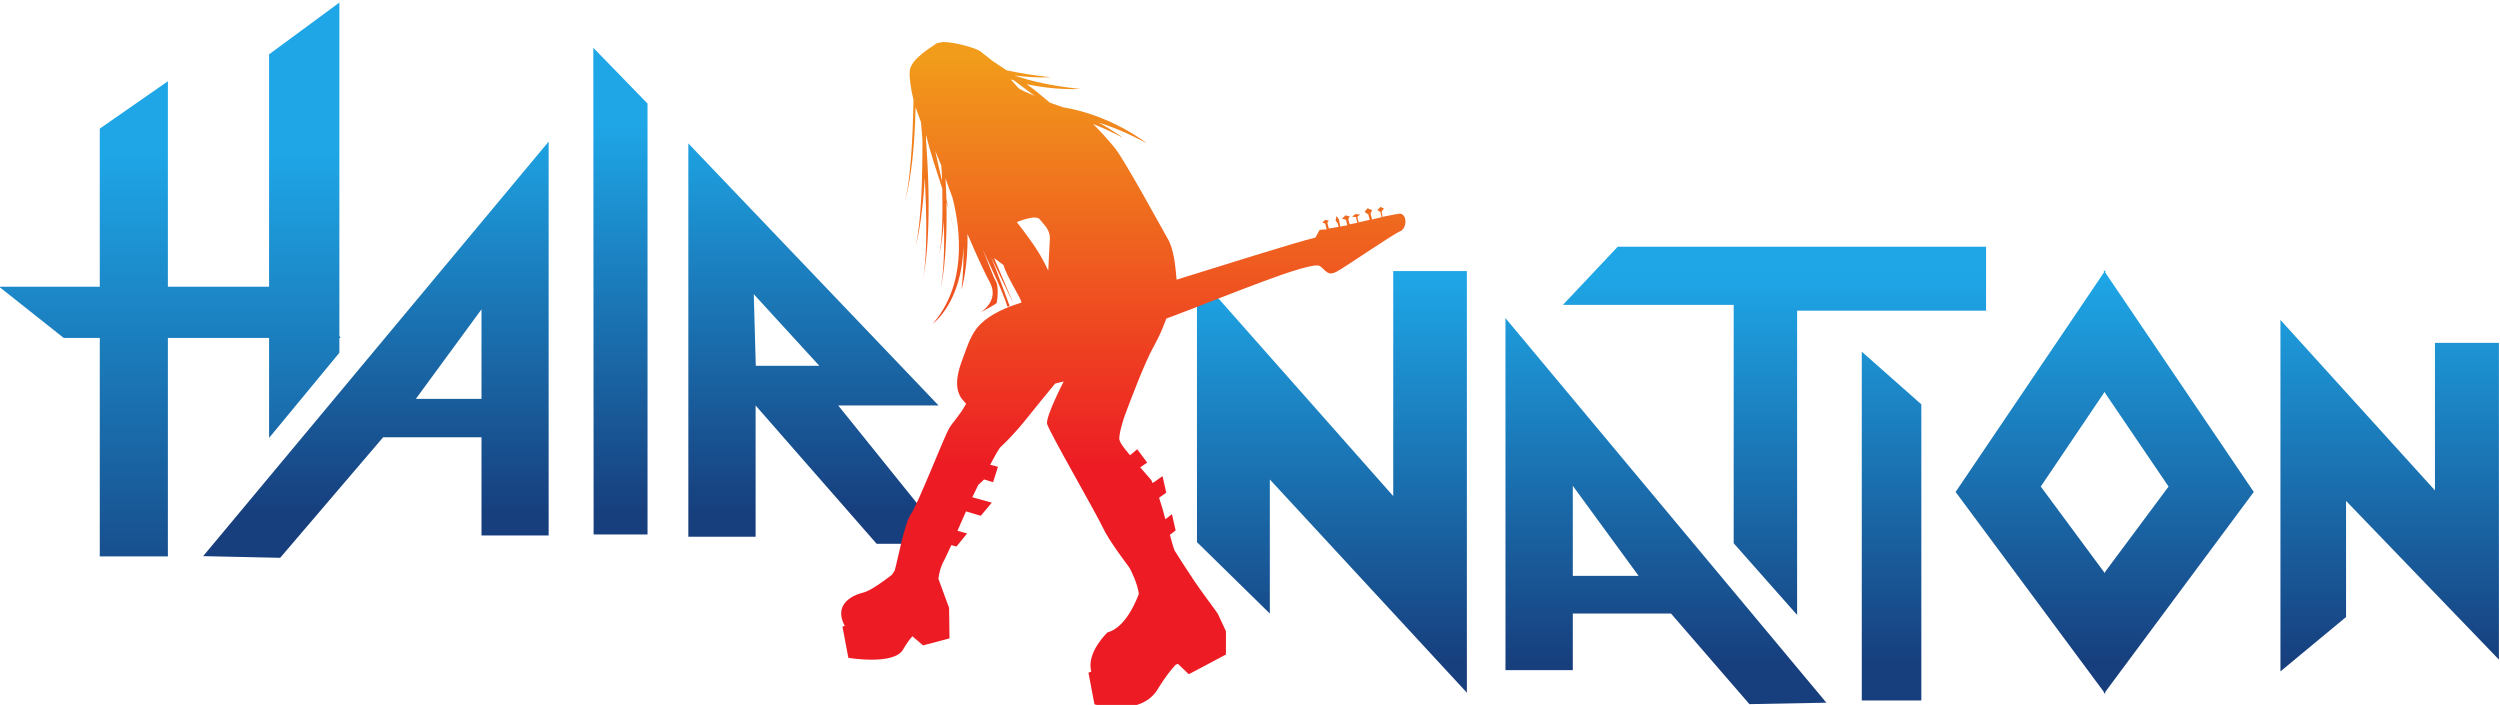 <svg width="800" height="225.58" version="1.1" viewBox="0 0 211.67 59.684" xmlns="http://www.w3.org/2000/svg">
 <defs>
  <linearGradient id="linearGradient13398" x2="1" gradientTransform="matrix(0 -10.542 -10.542 0 256.95 584.72)" gradientUnits="userSpaceOnUse">
   <stop stop-color="#f19c1b" offset="0"/>
   <stop stop-color="#ed1c24" offset=".652"/>
   <stop stop-color="#ed1c24" offset="1"/>
  </linearGradient>
  <linearGradient id="linearGradient13376" x2="1" gradientTransform="matrix(0 -6.555 -6.555 0 251.83 583.56)" gradientUnits="userSpaceOnUse">
   <stop stop-color="#1ea6e6" offset="0"/>
   <stop stop-color="#173e7d" offset="1"/>
  </linearGradient>
  <linearGradient id="linearGradient13356" x2="1" gradientTransform="matrix(0 -6.554 -6.554 0 248.49 583.56)" gradientUnits="userSpaceOnUse">
   <stop stop-color="#1ea6e6" offset="0"/>
   <stop stop-color="#173e7d" offset="1"/>
  </linearGradient>
  <linearGradient id="linearGradient13336" x2="1" gradientTransform="matrix(0 -6.556 -6.556 0 244.37 583.56)" gradientUnits="userSpaceOnUse">
   <stop stop-color="#1ea6e6" offset="0"/>
   <stop stop-color="#173e7d" offset="1"/>
  </linearGradient>
  <linearGradient id="linearGradient13316" x2="1" gradientTransform="matrix(0 -8.092 -8.092 0 240.9 583.08)" gradientUnits="userSpaceOnUse">
   <stop stop-color="#1ea6e6" offset="0"/>
   <stop stop-color="#173e7d" offset="1"/>
  </linearGradient>
  <linearGradient id="linearGradient13296" x2="1" gradientTransform="matrix(0 -6.546 -6.546 0 273.48 581.01)" gradientUnits="userSpaceOnUse">
   <stop stop-color="#1ea6e6" offset="0"/>
   <stop stop-color="#173e7d" offset="1"/>
  </linearGradient>
  <linearGradient id="linearGradient13276" x2="1" gradientTransform="matrix(0 -6.554 -6.554 0 267.91 581.01)" gradientUnits="userSpaceOnUse">
   <stop stop-color="#1ea6e6" offset="0"/>
   <stop stop-color="#173e7d" offset="1"/>
  </linearGradient>
  <linearGradient id="linearGradient13256" x2="1" gradientTransform="matrix(0 -6.549 -6.549 0 278.28 581.01)" gradientUnits="userSpaceOnUse">
   <stop stop-color="#1ea6e6" offset="0"/>
   <stop stop-color="#173e7d" offset="1"/>
  </linearGradient>
  <linearGradient id="linearGradient13236" x2="1" gradientTransform="matrix(0 -6.545 -6.545 0 260.47 581.01)" gradientUnits="userSpaceOnUse">
   <stop stop-color="#1ea6e6" offset="0"/>
   <stop stop-color="#173e7d" offset="1"/>
  </linearGradient>
  <linearGradient id="linearGradient13216" x2="1" gradientTransform="matrix(0 -6.551 -6.551 0 269.89 581.01)" gradientUnits="userSpaceOnUse">
   <stop stop-color="#1ea6e6" offset="0"/>
   <stop stop-color="#173e7d" offset="1"/>
  </linearGradient>
  <linearGradient id="linearGradient13196" x2="1" gradientTransform="matrix(0 -6.55 -6.55 0 266.1 581.01)" gradientUnits="userSpaceOnUse">
   <stop stop-color="#1ea6e6" offset="0"/>
   <stop stop-color="#173e7d" offset="1"/>
  </linearGradient>
 </defs>
 <g transform="translate(171.24 -14.777)">
  <g transform="matrix(5.028 0 0 -5.028 -1368.1 2959.5)">
   <path d="m263.39 574.38h1.134v0.954h1.653l1.321-1.526 1.296 0.024-5.404 6.476zm1.134 3.104 1.108-1.516h-1.108z" fill="url(#linearGradient13196)"/>
  </g>
  <g transform="matrix(5.028 0 0 -5.028 -1368.1 2959.5)">
   <path d="m269.39 573.87h1.003v4.986l-1.003 0.887z" fill="url(#linearGradient13216)"/>
  </g>
  <g transform="matrix(5.028 0 0 -5.028 -1368.1 2959.5)">
   <path d="m261.5 581.1v-3.789l-3.305 3.737v-4.512l1.227-1.203v2.258l3.318-3.59v7.099z" fill="url(#linearGradient13236)"/>
  </g>
  <g transform="matrix(5.028 0 0 -5.028 -1368.1 2959.5)">
   <path d="m276.44 574.36h1e-3l1.104 0.915v1.955l2.574-2.672v5.333h-1.077v-2.484l-2.602 2.871z" fill="url(#linearGradient13256)"/>
  </g>
  <g transform="matrix(5.028 0 0 -5.028 -1368.1 2959.5)">
   <path d="m265.28 581.51-0.923-0.979h2.876v-4.014l1.068-1.207v5.123h3.182v1.077z" fill="url(#linearGradient13276)"/>
  </g>
  <g transform="matrix(5.028 0 0 -5.028 -1368.1 2959.5)">
   <path d="m273.48 581.1-0.013 0.015v-0.039l-2.497-3.695 2.497-3.368v-0.03l0.013 0.014 0.01-0.014v0.03l2.501 3.368-2.501 3.695v0.039zm2e-3 -2.034v-0.011l1.074-1.583-1.074-1.444v-0.014l-2e-3 7e-3 -8e-3 -7e-3v0.014l-1.068 1.444 1.068 1.583v0.011l8e-3 -4e-3z" fill="url(#linearGradient13296)"/>
  </g>
  <g transform="matrix(5.028 0 0 -5.028 -1368.1 2959.5)">
   <path d="m242.57 584.75v-3.913h-1.704v3.46l-1.147-0.798v-2.662h-1.695l1.087-0.862h0.608v-3.679h1.147v3.679h1.704v-1.684l1.184 1.434v0.25h0.02l-0.02 0.035v5.612z" fill="url(#linearGradient13316)"/>
  </g>
  <g transform="matrix(5.028 0 0 -5.028 -1368.1 2959.5)">
   <path d="m241.46 576.3 1.297-0.028 1.734 2.03h1.656v-1.654h1.131v6.633zm4.687 4.156v-1.508h-1.106z" fill="url(#linearGradient13336)"/>
  </g>
  <g transform="matrix(5.028 0 0 -5.028 -1368.1 2959.5)">
   <path d="m248.03 584.86 5e-3 -8.195h0.908v7.256z" fill="url(#linearGradient13356)"/>
  </g>
  <g transform="matrix(5.028 0 0 -5.028 -1368.1 2959.5)">
   <path d="m249.63 583.25v-6.623h1.133v2.21l2.038-2.329h1.229l-1.876 2.329h1.69zm1.102-2.539 1.104-1.206h-1.07z" fill="url(#linearGradient13376)"/>
  </g>
  <g transform="matrix(5.028 0 0 -5.028 -1368.1 2959.5)">
   <path d="m253.82 584.94c-0.089-0.067-0.447-0.261-0.463-0.478-6e-3 -0.115 0.019-0.294 0.064-0.477-3e-3 -0.26-0.026-1.304-0.146-1.708 0 0 0.157 0.439 0.182 1.583l0.091-0.254c5e-3 -0.076 0.017-0.182 0.024-0.299 2e-3 -0.633-0.019-1.393-0.115-1.79 0 0 0.108 0.348 0.156 1.156 0.029-0.609 0.044-1.305-0.029-1.68 0 0 0.171 0.68 0.048 2.318v0.083c0.077-0.314 0.179-0.61 0.274-0.905 9e-3 -0.437 2e-3 -0.851-0.051-1.121 0 0 0.047 0.179 0.079 0.581 0.011-0.439 0-0.861-0.054-1.126 0 0 0.117 0.43 0.096 1.44l0.041-0.127-0.041 0.168c-2e-3 0.111-9e-3 0.237-0.015 0.361 0.027-0.083 0.063-0.19 0.117-0.326 0.145-0.572 0.235-1.474-0.332-2.126 0 0 0.496 0.355 0.515 1.309 7e-3 -0.206 0-0.449-0.03-0.734 0 0 0.115 0.4 0.099 0.938 0.153-0.358 0.305-0.686 0.369-0.799 0.072-0.128 0.117-0.327-0.139-0.518 0.097 0.056 0.26 0.137 0.264 0.159 0.02 0.112 0.027 0.297-0.018 0.367-0.034 0.049-0.131 0.322-0.219 0.526 0.123-0.26 0.338-0.701 0.417-0.961l0.038 9e-3s-0.244 0.667-0.314 0.828l0.376-0.783-0.325 0.766 0.16-0.119c0.028-0.14 0.282-0.551 0.297-0.61v-0.023l-0.091-0.029c-0.248-0.084-0.503-0.21-0.653-0.395-0.126-0.162-0.174-0.342-0.242-0.518-0.079-0.213-0.156-0.472-0.019-0.672l0.077-0.089c-0.115-0.206-0.224-0.306-0.287-0.413-0.076-0.126-0.527-1.281-0.638-1.435-0.115-0.154-0.24-0.848-0.279-0.961l-0.043-0.067c-0.141-0.111-0.372-0.278-0.491-0.304 0 0-0.544-0.112-0.305-0.561l-0.04-9e-3 0.1-0.527s0.771-0.13 0.922 0.141c0 0 0.067 0.123 0.156 0.222l0.18-0.153 0.445 0.117-7e-3 0.515-0.18 0.489c0.014 0.107 0.039 0.211 0.098 0.313 0.022 0.042 0.065 0.137 0.12 0.254l0.086-0.024 0.18 0.221-0.163 0.044c0.049 0.11 0.095 0.22 0.144 0.327l0.249-0.074 0.185 0.221-0.328 0.091 0.1 0.207 0.099 0.093 0.151-0.047 0.082 0.26-0.131 0.035c0.076 0.138 0.144 0.28 0.193 0.315 0.068 0.061 0.226 0.224 0.355 0.381 0.13 0.166 0.546 0.671 0.546 0.671l0.144 0.035s-0.305-0.591-0.28-0.713c0.027-0.122 0.838-1.525 0.936-1.742 0.095-0.214 0.44-0.665 0.44-0.665l0.031-0.054s0.111-0.211 0.139-0.402c-7e-3 -9e-3 -0.19-0.563-0.528-0.649 0 0-0.363-0.342-0.273-0.66l-0.048-0.019 0.101-0.533s0.754-0.221 1.054 0.237c0 0 0.153 0.259 0.31 0.427l0.04 0.019 0.185-0.176 0.625 0.332v0.386l-2e-3 3e-3v8e-3l-0.134 0.288c-0.038 0.059-0.258 0.349-0.394 0.549-0.136 0.206-0.301 0.458-0.336 0.519-9e-3 0.021-0.043 0.126-0.078 0.262l0.097 0.074-0.062 0.274-0.111-0.085c-0.031 0.126-0.068 0.249-0.106 0.362l0.121 0.085-0.063 0.279-0.166-0.117-0.025 0.052-0.184 0.213 0.117 0.08-0.168 0.225-0.12-0.101c-0.105 0.12-0.191 0.23-0.182 0.294 9e-3 0.128 0.081 0.357 0.123 0.455 0.038 0.098 0.297 0.803 0.464 1.096 0.088 0.164 0.127 0.247 0.205 0.456 0.873 0.321 2.459 0.996 2.59 0.882 0.105-0.08 0.129-0.171 0.28-0.091 0.113 0.056 0.954 0.636 1.074 0.682 0.109 0.054 0.115 0.278-8e-3 0.294-0.02 0-0.137-0.021-0.295-0.054l-0.016 0.087 0.04 0.054-0.061 0.026-0.049-0.054 0.049-0.03 0.021-0.089-0.161-0.038-0.025 0.098 0.026 0.059-0.076 0.032-0.051-0.062 0.063-0.042 0.025-0.091-0.187-0.043-0.023 0.093 0.046 0.038-0.074 0.01-0.061-0.043 0.067-0.011 0.022-0.094-0.129-0.026-0.024 0.091 0.027 0.04-0.072 0.021-0.059-0.056 0.067-0.02 0.021-0.092-0.119-0.021-0.017 0.091-5e-3 0.028-0.04 0.059-0.016-0.076 0.037-0.051 0.014-0.057-0.164-0.027-0.026 0.096 0.026 0.035-0.061 0.015-0.047-0.043 0.047-0.022 0.024-0.095-0.118-9e-3 -0.072-0.131c-0.279-0.062-1.627-0.488-2.337-0.708-0.021 0.245-0.048 0.521-0.153 0.696-0.11 0.192-0.686 1.253-0.876 1.508-0.115 0.143-0.255 0.297-0.377 0.418 0.161-0.065 0.312-0.131 0.497-0.231 0 0-0.152 0.118-0.404 0.255 0.226-0.072 0.481-0.172 0.81-0.348 0 0-0.591 0.471-1.41 0.605l-0.221 0.077c-0.12 0.102-0.25 0.212-0.389 0.312 0.501-0.109 0.9-0.08 0.9-0.08-0.479 0.048-0.838 0.134-1.097 0.223l-3e-3 3e-3c0.354-0.047 0.603-0.029 0.603-0.029-0.29 0.029-0.535 0.072-0.744 0.117l-0.228 0.152-0.225 0.176c-0.134 0.069-0.444 0.148-0.614 0.148zm1.358-0.746-0.119 0.134 0.054-0.017c0.118-0.088 0.233-0.172 0.35-0.261-0.124 0.055-0.242 0.098-0.285 0.144m-1.391-1.067 0.102-0.248 0.01-0.134 3e-3 -0.132c-0.039 0.177-0.082 0.351-0.115 0.514m1.707-1.66c-0.103 0.165-0.332 0.458-0.332 0.458s0.321 0.137 0.387 0.045c0.066-0.089 0.176-0.168 0.169-0.332-0.011-0.171-0.027-0.53-0.027-0.53s-0.09 0.199-0.197 0.359m-1.4 0.361c-0.023 0.102-0.052 0.208-0.077 0.308 0.042-0.183 0.077-0.308 0.077-0.308m0.396-1.466 0.07 0.047z" fill="url(#linearGradient13398)"/>
  </g>
 </g>
</svg>
